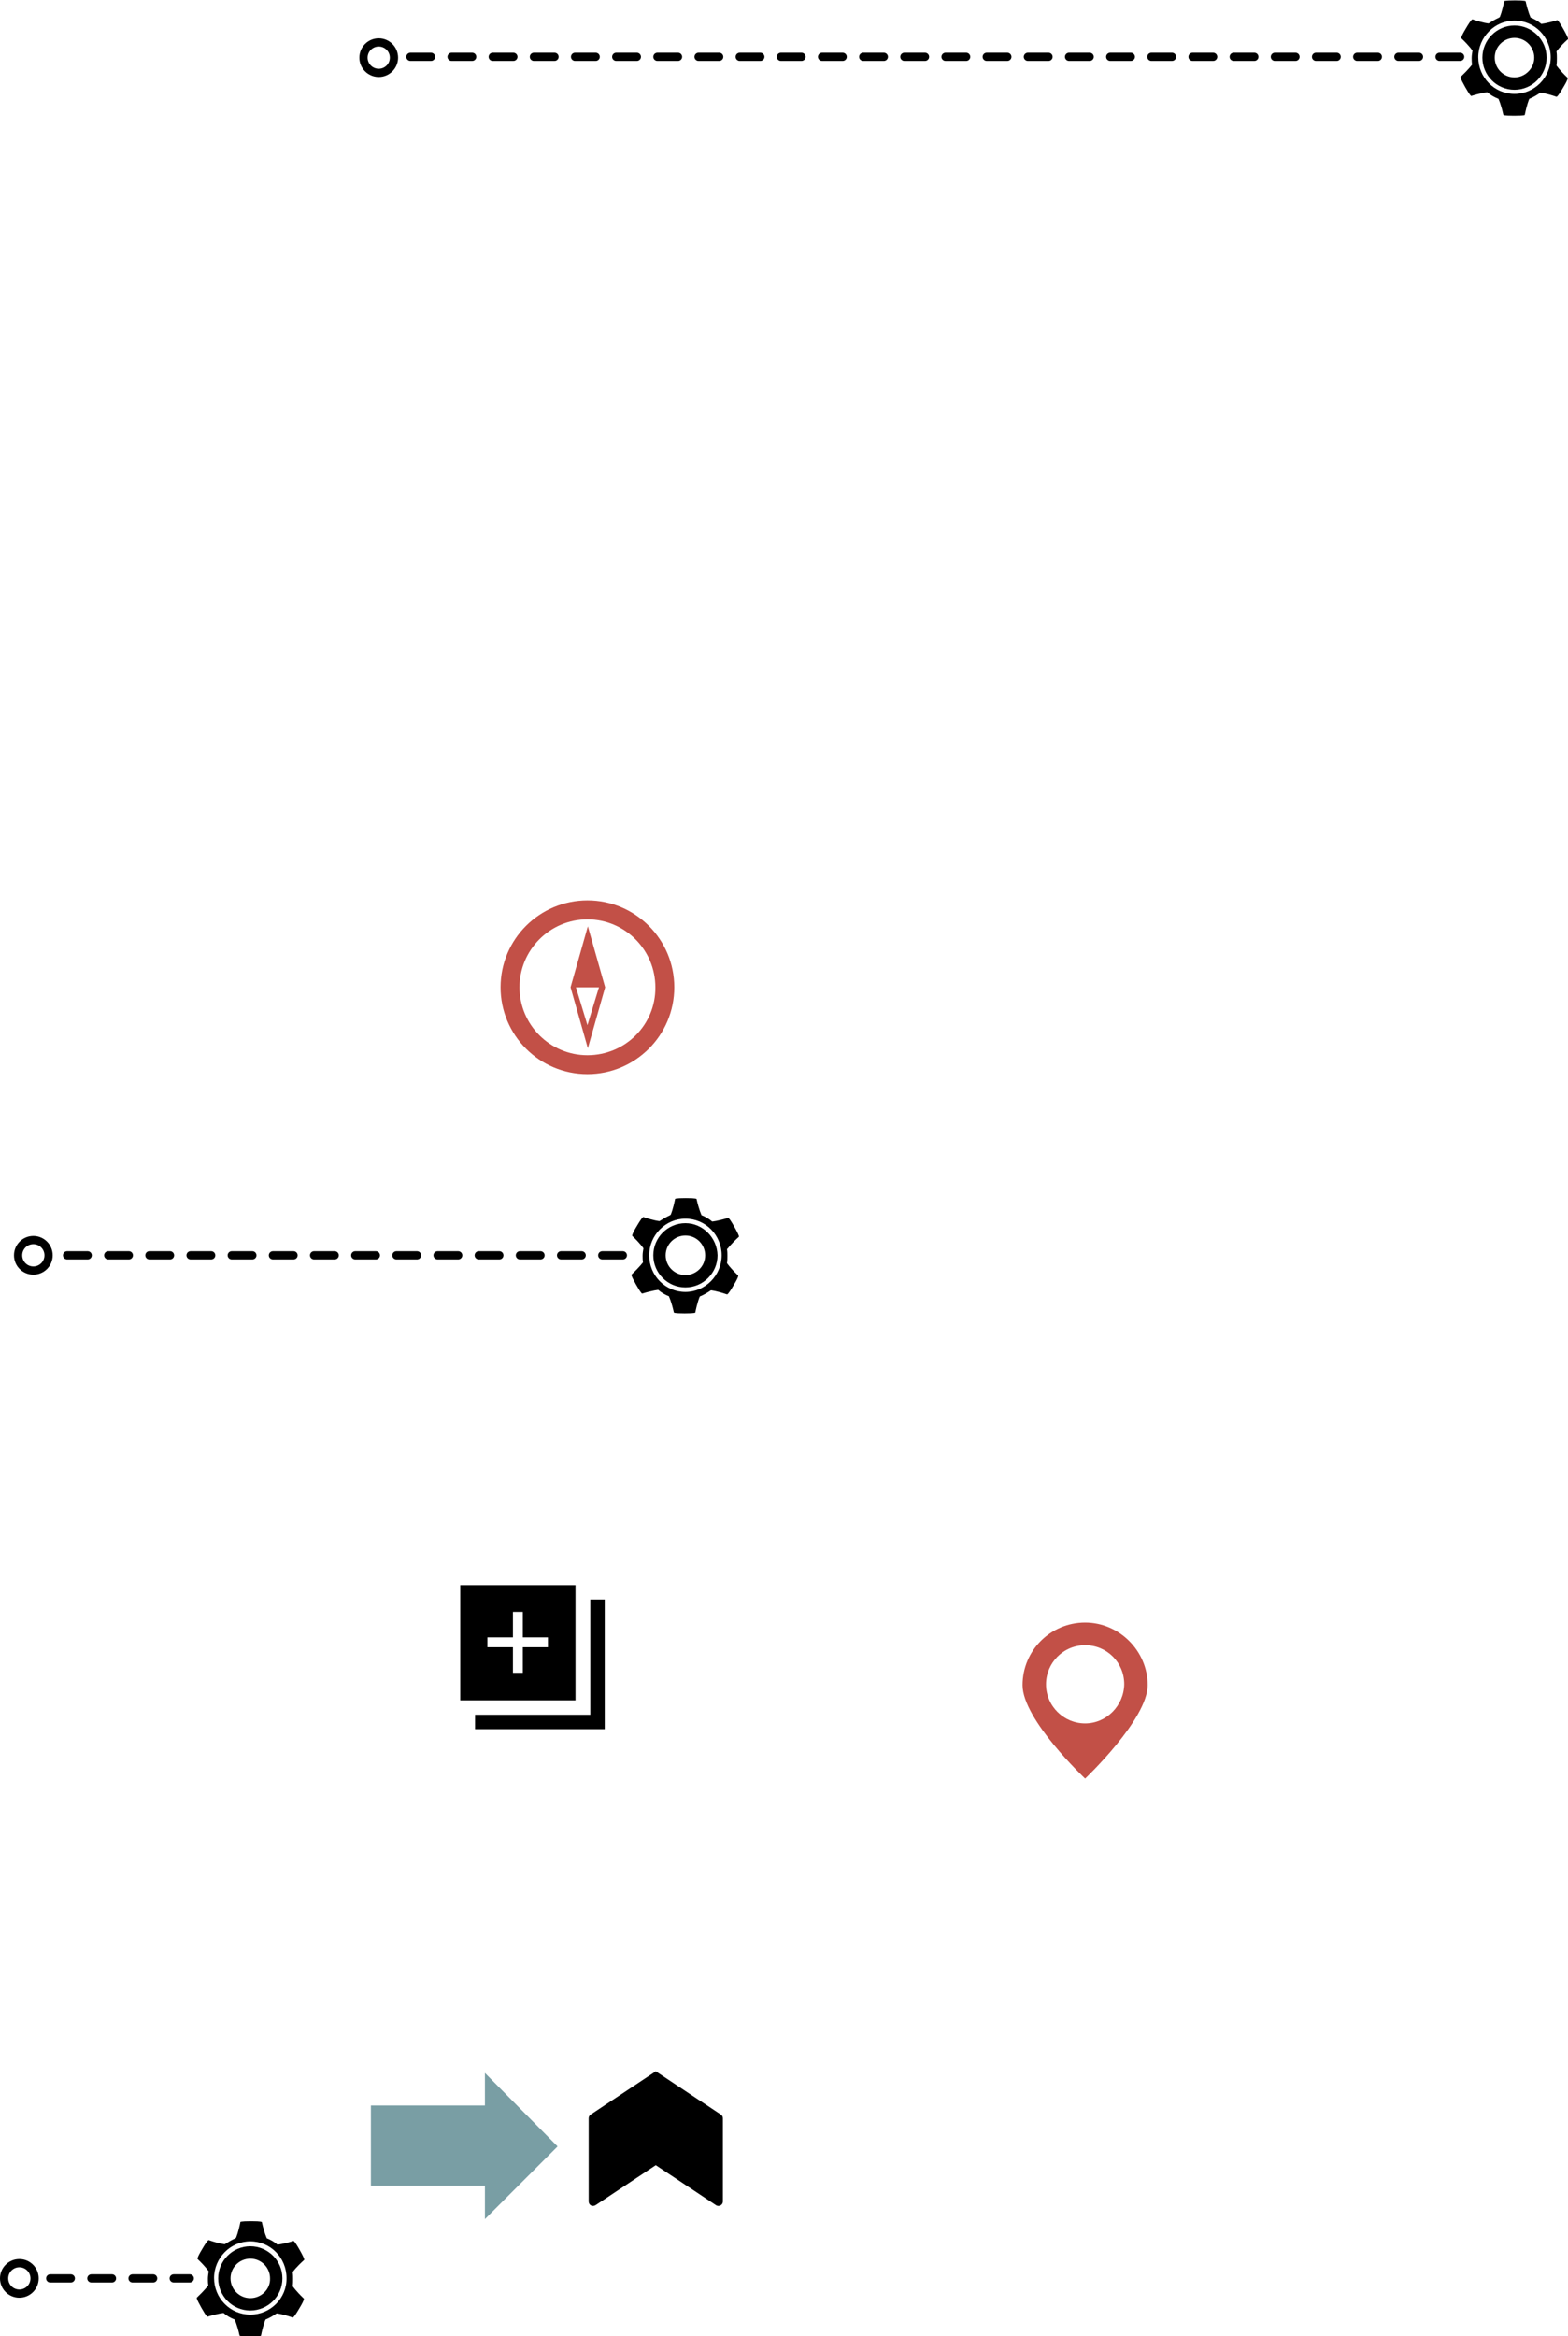 <?xml version="1.0" encoding="utf-8"?>
<!-- Generator: Adobe Illustrator 19.0.0, SVG Export Plug-In . SVG Version: 6.00 Build 0)  -->
<svg version="1.1" xmlns="http://www.w3.org/2000/svg" xmlns:xlink="http://www.w3.org/1999/xlink" x="0px" y="0px"
	 viewBox="0 0 380.9 567.4" style="enable-background:new 0 0 380.9 567.4;" xml:space="preserve">
<style type="text/css">
	.st0{fill:none;stroke:#000000;stroke-width:2;stroke-linecap:round;stroke-miterlimit:10;stroke-dasharray:5,5;}
	.st1{fill:#799EA4;}
	.st2{fill:#C25047;}
	.st3{fill:none;stroke:#000000;stroke-width:2;stroke-linecap:round;stroke-miterlimit:10;}
</style>
<g id="Overlays">
	<line class="st0" x1="99.7" y1="13.8" x2="354.8" y2="13.8"/>
	<line class="st0" x1="16.3" y1="304.9" x2="152.9" y2="304.9"/>
	<line class="st0" x1="12.2" y1="553.4" x2="46.1" y2="553.4"/>
	<polygon class="st1" points="135.4,521.3 135.4,521.4 117.8,539 117.8,530.9 90.1,530.9 90.1,511.4 117.8,511.4 117.8,503.5 	"/>
</g>
<g id="Icons">
	<path id="Cut_2_" d="M143,534.7v-20.2c0-0.4,0.2-0.7,0.5-0.9l15.8-10.5l15.8,10.5c0.3,0.2,0.5,0.5,0.5,0.9v20.2
		c0,0.9-1,1.4-1.7,0.9l-14.6-9.7l-14.6,9.7C143.9,536.1,143,535.6,143,534.7z"/>
	<g>
		<g>
			<path class="st2" d="M138.6,239.8l4.2,14.8l4.2-14.8l-4.2-14.8L138.6,239.8z M142.7,249l-2.8-9.2h5.6L142.7,249z"/>
			<path class="st2" d="M142.7,218.7c-11.6,0-21.1,9.4-21.1,21.1c0,11.6,9.4,21.1,21.1,21.1c11.6,0,21.1-9.4,21.1-21.1
				C163.8,228.2,154.4,218.7,142.7,218.7z M142.7,256.3c-9.1,0-16.5-7.4-16.5-16.5c0-9.1,7.4-16.5,16.5-16.5
				c9.1,0,16.5,7.4,16.5,16.5C159.3,248.9,151.9,256.3,142.7,256.3z"/>
		</g>
	</g>
	<path id="Option_Keys_1_" d="M111.8,385V413h28V385H111.8z M133.1,400.1H127v6.2h-2.4v-6.2h-6.2v-2.4h6.2v-6.2h2.4v6.2h6.1V400.1z
		 M146.9,388.6V420h-31.5v-3.5h28v-28H146.9z"/>
	<path class="st2" d="M263.6,394.1c-8.4,0-15.2,6.8-15.2,15.2s15.2,22.7,15.2,22.7s15.2-14.4,15.2-22.7S271.9,394.1,263.6,394.1
		 M263.6,418.6c-5.2,0-9.5-4.2-9.5-9.5c0-5.2,4.2-9.5,9.5-9.5s9.5,4.2,9.5,9.5C273,414.3,268.8,418.6,263.6,418.6z"/>
	<path d="M73.9,548.9c0,0,0.2-0.1-1.1-2.4c-1.3-2.3-1.5-2.2-1.5-2.2c-2.6,0.8-3.9,0.9-3.9,0.9l0,0c-0.8-0.7-1.7-1.2-2.7-1.6h0.1
		c0,0-0.6-1.2-1.2-3.9c0,0,0-0.2-2.6-0.2c-2.7,0-2.6,0.2-2.6,0.2c-0.5,2.5-1,3.7-1.1,3.9c-0.1,0-0.1,0-0.2,0.1
		c-0.9,0.4-1.7,0.9-2.5,1.4l0,0c0,0-1.3-0.1-3.9-1c0,0-0.2-0.2-1.6,2.2c-1.4,2.3-1.1,2.4-1.1,2.4c2,1.9,2.7,3,2.7,3l0,0
		c-0.1,0.6-0.2,1.2-0.2,1.8c0,0.5,0,1,0.1,1.6l0,0c0,0-0.8,1.1-2.8,3c0,0-0.2,0.1,1.1,2.4c1.3,2.3,1.5,2.2,1.5,2.2
		c2.6-0.8,3.9-0.9,3.9-0.9l0,0c0.8,0.7,1.7,1.2,2.7,1.6H57c0,0,0.6,1.2,1.2,3.9c0,0,0,0.2,2.6,0.2c2.7,0,2.6-0.2,2.6-0.2
		c0.5-2.5,1-3.7,1.1-3.9c1-0.4,1.8-0.9,2.7-1.5l0,0c0,0,1.3,0.1,3.9,1c0,0,0.2,0.2,1.6-2.2c1.4-2.3,1.1-2.4,1.1-2.4
		c-2-1.9-2.7-3-2.7-3l0,0c0.1-0.6,0.1-1.2,0.1-1.8c0-0.5,0-1-0.1-1.6l0,0C71.1,551.8,71.9,550.7,73.9,548.9z M60.8,562.2
		c-4.9,0-8.8-4-8.8-8.9c0-4.9,4-8.9,8.8-8.9c4.9,0,8.8,4,8.8,8.9C69.7,558.2,65.7,562.2,60.8,562.2z M60.8,545.6
		c-4.3,0-7.8,3.5-7.8,7.8c0,4.3,3.5,7.8,7.8,7.8c4.3,0,7.8-3.5,7.8-7.8C68.6,549.1,65.1,545.6,60.8,545.6z M60.8,558.2
		c-2.7,0-4.8-2.2-4.8-4.8c0-2.7,2.2-4.8,4.8-4.8c2.7,0,4.8,2.2,4.8,4.8C65.7,556,63.5,558.2,60.8,558.2z"/>
	<path d="M179.5,300.4c0,0,0.2-0.1-1.1-2.4c-1.3-2.3-1.5-2.2-1.5-2.2c-2.6,0.8-3.9,0.9-3.9,0.9l0,0c-0.8-0.7-1.7-1.2-2.7-1.6h0.1
		c0,0-0.6-1.2-1.2-3.9c0,0,0-0.2-2.6-0.2c-2.7,0-2.6,0.2-2.6,0.2c-0.5,2.5-1,3.7-1.1,3.9c-0.1,0-0.1,0-0.2,0.1
		c-0.9,0.4-1.7,0.9-2.5,1.4l0,0c0,0-1.3-0.1-3.9-1c0,0-0.2-0.2-1.6,2.2c-1.4,2.3-1.1,2.4-1.1,2.4c2,1.9,2.7,3,2.7,3l0,0
		c-0.1,0.6-0.2,1.2-0.2,1.8c0,0.5,0,1,0.1,1.6l0,0c0,0-0.8,1.1-2.8,3c0,0-0.2,0.1,1.1,2.4c1.3,2.3,1.5,2.2,1.5,2.2
		c2.6-0.8,3.9-0.9,3.9-0.9l0,0c0.8,0.7,1.7,1.2,2.7,1.6h-0.1c0,0,0.6,1.2,1.2,3.9c0,0,0,0.2,2.6,0.2c2.7,0,2.6-0.2,2.6-0.2
		c0.5-2.5,1-3.7,1.1-3.9c1-0.4,1.8-0.9,2.7-1.5l0,0c0,0,1.3,0.1,3.9,1c0,0,0.2,0.2,1.6-2.2c1.4-2.3,1.1-2.4,1.1-2.4
		c-2-1.9-2.7-3-2.7-3l0,0c0.1-0.6,0.1-1.2,0.1-1.8c0-0.5,0-1-0.1-1.6l0,0C176.7,303.4,177.5,302.2,179.5,300.4z M166.5,313.8
		c-4.9,0-8.8-4-8.8-8.9c0-4.9,4-8.9,8.8-8.9c4.9,0,8.8,4,8.8,8.9C175.3,309.8,171.3,313.8,166.5,313.8z M166.5,297.1
		c-4.3,0-7.8,3.5-7.8,7.8c0,4.3,3.5,7.8,7.8,7.8c4.3,0,7.8-3.5,7.8-7.8C174.2,300.6,170.7,297.1,166.5,297.1z M166.5,309.7
		c-2.7,0-4.8-2.2-4.8-4.8c0-2.7,2.2-4.8,4.8-4.8c2.7,0,4.8,2.2,4.8,4.8C171.3,307.6,169.1,309.7,166.5,309.7z"/>
	<path d="M380.9,9.5c0,0,0.2-0.1-1.1-2.4c-1.3-2.3-1.5-2.2-1.5-2.2c-2.6,0.8-3.9,0.9-3.9,0.9l0,0c-0.8-0.7-1.7-1.2-2.7-1.6h0.1
		c0,0-0.6-1.2-1.2-3.9c0,0,0-0.2-2.6-0.2c-2.7,0-2.6,0.2-2.6,0.2c-0.5,2.5-1,3.7-1.1,3.9c-0.1,0-0.1,0-0.2,0.1
		c-0.9,0.4-1.7,0.9-2.5,1.4l0,0c0,0-1.3-0.1-3.9-1c0,0-0.2-0.2-1.6,2.2c-1.4,2.3-1.1,2.4-1.1,2.4c2,1.9,2.7,3,2.7,3l0,0
		c-0.1,0.6-0.2,1.2-0.2,1.8c0,0.5,0,1,0.1,1.6l0,0c0,0-0.8,1.1-2.8,3c0,0-0.2,0.1,1.1,2.4c1.3,2.3,1.5,2.2,1.5,2.2
		c2.6-0.8,3.9-0.9,3.9-0.9l0,0c0.8,0.7,1.7,1.2,2.7,1.6H364c0,0,0.6,1.2,1.2,3.9c0,0,0,0.2,2.6,0.2c2.7,0,2.6-0.2,2.6-0.2
		c0.5-2.5,1-3.7,1.1-3.9c1-0.4,1.8-0.9,2.7-1.5l0,0c0,0,1.3,0.1,3.9,1c0,0,0.2,0.2,1.6-2.2c1.4-2.3,1.1-2.4,1.1-2.4
		c-2-1.9-2.7-3-2.7-3l0,0c0.1-0.6,0.1-1.2,0.1-1.8c0-0.5,0-1-0.1-1.6l0,0C378.2,12.4,378.9,11.3,380.9,9.5z M367.9,22.8
		c-4.9,0-8.8-4-8.8-8.9c0-4.9,4-8.9,8.8-8.9c4.9,0,8.8,4,8.8,8.9C376.7,18.9,372.7,22.8,367.9,22.8z M367.9,6.2
		c-4.3,0-7.8,3.5-7.8,7.8c0,4.3,3.5,7.8,7.8,7.8c4.3,0,7.8-3.5,7.8-7.8C375.7,9.7,372.2,6.2,367.9,6.2z M367.9,18.8
		c-2.7,0-4.8-2.2-4.8-4.8c0-2.7,2.2-4.8,4.8-4.8c2.7,0,4.8,2.2,4.8,4.8C372.7,16.6,370.5,18.8,367.9,18.8z"/>
	<circle class="st3" cx="8.1" cy="304.9" r="3.7"/>
	<circle class="st3" cx="4.7" cy="553.4" r="3.7"/>
	<circle class="st3" cx="92" cy="14" r="3.7"/>
</g>
</svg>

